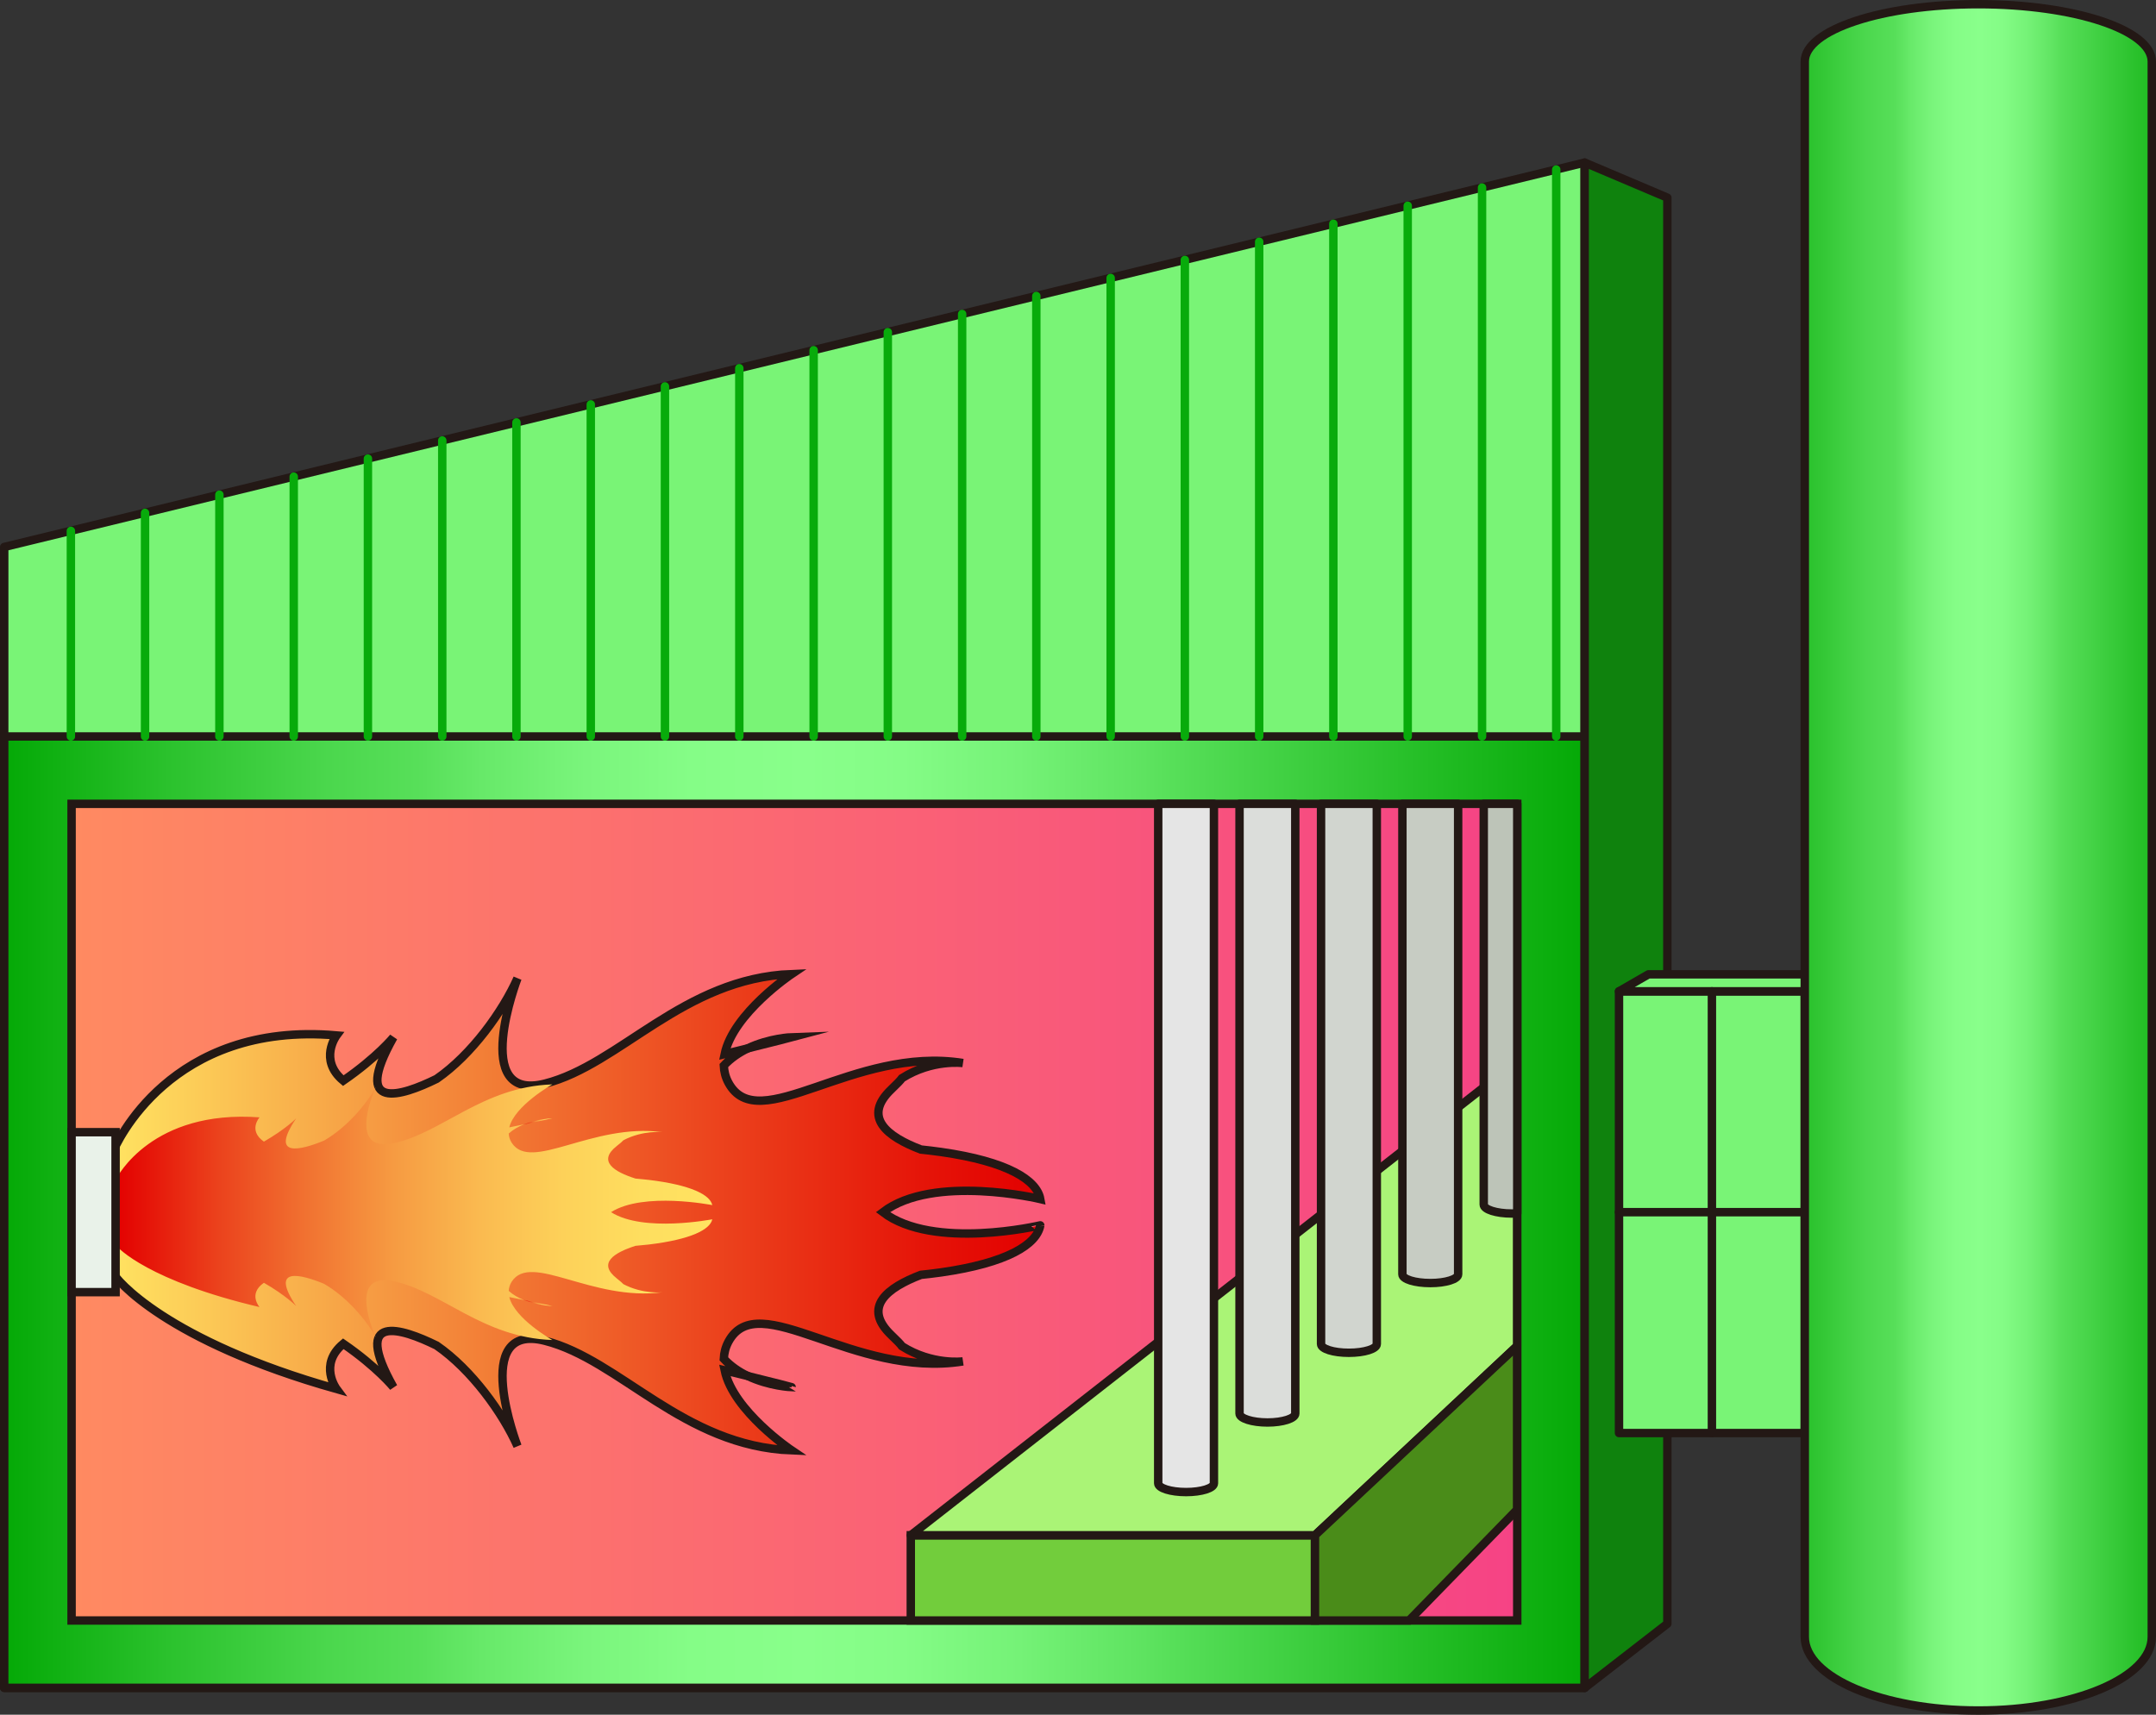 <?xml version="1.0" encoding="UTF-8" standalone="no"?>
<svg
   xmlns:dc="http://purl.org/dc/elements/1.1/"
   xmlns:cc="http://creativecommons.org/ns#"
   xmlns:rdf="http://www.w3.org/1999/02/22-rdf-syntax-ns#"
   xmlns:svg="http://www.w3.org/2000/svg"
   xmlns="http://www.w3.org/2000/svg"
   xmlns:sodipodi="http://sodipodi.sourceforge.net/DTD/sodipodi-0.dtd"
   xmlns:inkscape="http://www.inkscape.org/namespaces/inkscape"
   version="1.1"
   id="图层_1"
   x="0px"
   y="0px"
   width="128.017px"
   height="101.833px"
   viewBox="202.206 1134.716 128.017 101.833"
   enable-background="new 202.206 1134.716 128.017 101.833"
   xml:space="preserve"
   sodipodi:docname="01-71.svg"><rect x="202.206" y="1134.716" width="128.017" height="101.833" fill="#333333" stroke="none"/><defs
   id="defs250" /><sodipodi:namedview
   pagecolor="#ffffff"
   bordercolor="#666666"
   borderopacity="1"
   objecttolerance="10"
   gridtolerance="10"
   guidetolerance="10"
   inkscape:pageopacity="0"
   inkscape:pageshadow="2"
   inkscape:window-width="640"
   inkscape:window-height="480"
   id="namedview248" />
<g
   id="g245">
	
		<polygon
   fill="#79F476"
   stroke="#231815"
   stroke-width="0.5"
   stroke-linecap="round"
   stroke-linejoin="round"
   stroke-miterlimit="10"
   points="   296.299,1144.371 202.456,1167.2 202.456,1234.954 296.299,1234.954  "
   id="polygon2" />
	
		<linearGradient
   id="SVGID_1_"
   gradientUnits="userSpaceOnUse"
   x1="194.056"
   y1="283.395"
   x2="287.9"
   y2="283.395"
   gradientTransform="matrix(1 0 0 -1 8.4 1490.099)">
		<stop
   offset="0"
   style="stop-color:#04A906"
   id="stop4" />
		<stop
   offset="0.104"
   style="stop-color:#2BC22D"
   id="stop6" />
		<stop
   offset="0.205"
   style="stop-color:#4BD74D"
   id="stop8" />
		<stop
   offset="0.261"
   style="stop-color:#57DF59"
   id="stop10" />
		<stop
   offset="0.302"
   style="stop-color:#67E969"
   id="stop12" />
		<stop
   offset="0.368"
   style="stop-color:#7AF57C"
   id="stop14" />
		<stop
   offset="0.435"
   style="stop-color:#85FD87"
   id="stop16" />
		<stop
   offset="0.507"
   style="stop-color:#89FF8B"
   id="stop18" />
		<stop
   offset="0.569"
   style="stop-color:#84FC86"
   id="stop20" />
		<stop
   offset="0.642"
   style="stop-color:#75F277"
   id="stop22" />
		<stop
   offset="0.721"
   style="stop-color:#5EE360"
   id="stop24" />
		<stop
   offset="0.739"
   style="stop-color:#57DF59"
   id="stop26" />
		<stop
   offset="1"
   style="stop-color:#04A906"
   id="stop28" />
	</linearGradient>
	
		<rect
   x="202.456"
   y="1178.454"
   fill="url(#SVGID_1_)"
   stroke="#231815"
   stroke-width="0.5"
   stroke-linecap="round"
   stroke-linejoin="round"
   stroke-miterlimit="10"
   width="93.844"
   height="56.5"
   id="rect31" />
	
		<linearGradient
   id="SVGID_2_"
   gradientUnits="userSpaceOnUse"
   x1="198.056"
   y1="283.395"
   x2="283.896"
   y2="283.395"
   gradientTransform="matrix(1 0 0 -1 8.4 1490.099)">
		<stop
   offset="0"
   style="stop-color:#FF8A61"
   id="stop33" />
		<stop
   offset="1"
   style="stop-color:#F64385"
   id="stop35" />
	</linearGradient>
	
		<rect
   x="206.456"
   y="1182.454"
   fill="url(#SVGID_2_)"
   stroke="#231815"
   stroke-width="0.5"
   stroke-miterlimit="10"
   width="85.84"
   height="48.5"
   id="rect38" />
	<g
   id="g79">
		
			<linearGradient
   id="SVGID_3_"
   gradientUnits="userSpaceOnUse"
   x1="238.19"
   y1="273.339"
   x2="240.812"
   y2="273.339"
   gradientTransform="matrix(1 0 0 -1 8.4 1490.099)">
			<stop
   offset="0"
   style="stop-color:#FFE361"
   id="stop40" />
			<stop
   offset="0.306"
   style="stop-color:#F59540"
   id="stop42" />
			<stop
   offset="0.642"
   style="stop-color:#EC451E"
   id="stop44" />
			<stop
   offset="0.882"
   style="stop-color:#E51308"
   id="stop46" />
			<stop
   offset="1"
   style="stop-color:#E30000"
   id="stop48" />
		</linearGradient>
		<path
   fill="url(#SVGID_3_)"
   stroke="#231815"
   stroke-width="0.5"
   stroke-miterlimit="10"
   d="M246.59,1216.426    c1.294,0.621,2.622,0.67,2.622,0.67S248.175,1216.817,246.59,1216.426z"
   id="path51" />
		
			<linearGradient
   id="SVGID_4_"
   gradientUnits="userSpaceOnUse"
   x1="238.19"
   y1="293.45"
   x2="240.812"
   y2="293.45"
   gradientTransform="matrix(1 0 0 -1 8.4 1490.099)">
			<stop
   offset="0"
   style="stop-color:#FFE361"
   id="stop53" />
			<stop
   offset="0.306"
   style="stop-color:#F59540"
   id="stop55" />
			<stop
   offset="0.642"
   style="stop-color:#EC451E"
   id="stop57" />
			<stop
   offset="0.882"
   style="stop-color:#E51308"
   id="stop59" />
			<stop
   offset="1"
   style="stop-color:#E30000"
   id="stop61" />
		</linearGradient>
		<path
   fill="url(#SVGID_4_)"
   stroke="#231815"
   stroke-width="0.5"
   stroke-miterlimit="10"
   d="M246.59,1196.983    c1.585-0.393,2.622-0.668,2.622-0.668S247.884,1196.362,246.59,1196.983z"
   id="path64" />
		
			<linearGradient
   id="SVGID_5_"
   gradientUnits="userSpaceOnUse"
   x1="200.502"
   y1="283.394"
   x2="255.574"
   y2="283.394"
   gradientTransform="matrix(1 0 0 -1 8.4 1490.099)">
			<stop
   offset="0"
   style="stop-color:#FFE361"
   id="stop66" />
			<stop
   offset="0.306"
   style="stop-color:#F59540"
   id="stop68" />
			<stop
   offset="0.642"
   style="stop-color:#EC451E"
   id="stop70" />
			<stop
   offset="0.882"
   style="stop-color:#E51308"
   id="stop72" />
			<stop
   offset="1"
   style="stop-color:#E30000"
   id="stop74" />
		</linearGradient>
		<path
   fill="url(#SVGID_5_)"
   stroke="#231815"
   stroke-width="0.5"
   stroke-miterlimit="10"
   d="M254.63,1206.704    c3-2.288,9.344-0.78,9.344-0.78c-0.203-1.127-1.938-2.229-5.882-2.793c-0.434-0.062-0.833-0.107-1.206-0.147    c-1.985-0.755-3.52-1.913-1.737-3.594c0.33-0.313,0.522-0.517,0.615-0.644c1.8-1.141,3.619-0.899,3.619-0.899    c-6.521-1.037-12.136,4.461-13.92,1.177c-0.181-0.334-0.264-0.678-0.279-1.025c0.412-0.442,0.905-0.772,1.407-1.014    c-0.417,0.104-0.87,0.215-1.355,0.331c0.504-2.423,3.979-4.754,3.979-4.754c-6.445,0.251-10.194,5.383-14.657,6.509    c-4.465,1.127-1.625-6.258-1.625-6.258c-0.865,1.946-2.713,4.537-4.802,5.975c-2.109,1.037-5.066,1.983-2.563-2.471    c0,0-0.968,1.191-2.979,2.577c-1.486-1.231-0.4-2.688-0.4-2.688c-9.896-0.866-13.116,6.525-13.27,6.893    c-0.006,0-0.011,0.001-0.016,0.001v0.033v7.147v0.033c0.005,0,0.01,0,0.016,0c0.152,0.367,3.124,4.029,13.27,6.893    c0,0-1.086-1.457,0.4-2.688c2.013,1.386,2.979,2.58,2.979,2.58c-2.502-4.456,0.454-3.511,2.563-2.474    c2.089,1.438,3.937,4.028,4.802,5.976c0,0-2.841-7.386,1.625-6.259c4.462,1.129,8.211,6.259,14.657,6.51    c0,0-3.476-2.333-3.979-4.754c0.485,0.115,0.938,0.227,1.355,0.33c-0.502-0.24-0.995-0.569-1.407-1.014    c0.016-0.348,0.099-0.691,0.279-1.025c1.784-3.282,7.398,2.215,13.92,1.178c0,0-1.819,0.24-3.619-0.9    c-0.093-0.128-0.286-0.33-0.615-0.641c-1.781-1.685-0.248-2.841,1.737-3.599c0.373-0.038,0.772-0.085,1.206-0.146    c3.943-0.563,5.679-1.666,5.882-2.793C263.974,1207.485,257.629,1208.991,254.63,1206.704z"
   id="path77" />
	</g>
	<g
   id="g144">
		
			<linearGradient
   id="SVGID_6_"
   gradientUnits="userSpaceOnUse"
   x1="224.916"
   y1="278.002"
   x2="226.603"
   y2="278.002"
   gradientTransform="matrix(1 0 0 -1 8.4 1490.099)">
			<stop
   offset="0"
   style="stop-color:#E30000"
   id="stop81" />
			<stop
   offset="0.018"
   style="stop-color:#E40703"
   id="stop83" />
			<stop
   offset="0.169"
   style="stop-color:#EB411C"
   id="stop85" />
			<stop
   offset="0.32"
   style="stop-color:#F17231"
   id="stop87" />
			<stop
   offset="0.467"
   style="stop-color:#F69B42"
   id="stop89" />
			<stop
   offset="0.611"
   style="stop-color:#FABA50"
   id="stop91" />
			<stop
   offset="0.75"
   style="stop-color:#FDD159"
   id="stop93" />
			<stop
   offset="0.882"
   style="stop-color:#FEDE5F"
   id="stop95" />
			<stop
   offset="1"
   style="stop-color:#FFE361"
   id="stop97" />
		</linearGradient>
		<path
   fill="url(#SVGID_6_)"
   d="M233.316,1211.918c0.833,0.334,1.688,0.359,1.688,0.359S234.336,1212.131,233.316,1211.918z"
   id="path100" />
		
			<linearGradient
   id="SVGID_7_"
   gradientUnits="userSpaceOnUse"
   x1="224.916"
   y1="288.788"
   x2="226.603"
   y2="288.788"
   gradientTransform="matrix(1 0 0 -1 8.4 1490.099)">
			<stop
   offset="0"
   style="stop-color:#E30000"
   id="stop102" />
			<stop
   offset="0.018"
   style="stop-color:#E40703"
   id="stop104" />
			<stop
   offset="0.169"
   style="stop-color:#EB411C"
   id="stop106" />
			<stop
   offset="0.32"
   style="stop-color:#F17231"
   id="stop108" />
			<stop
   offset="0.467"
   style="stop-color:#F69B42"
   id="stop110" />
			<stop
   offset="0.611"
   style="stop-color:#FABA50"
   id="stop112" />
			<stop
   offset="0.75"
   style="stop-color:#FDD159"
   id="stop114" />
			<stop
   offset="0.882"
   style="stop-color:#FEDE5F"
   id="stop116" />
			<stop
   offset="1"
   style="stop-color:#FFE361"
   id="stop118" />
		</linearGradient>
		<path
   fill="url(#SVGID_7_)"
   d="M233.316,1201.49c1.021-0.212,1.688-0.358,1.688-0.358S234.148,1201.155,233.316,1201.49z"
   id="path121" />
		
			<linearGradient
   id="SVGID_8_"
   gradientUnits="userSpaceOnUse"
   x1="200.67"
   y1="283.394"
   x2="236.099"
   y2="283.394"
   gradientTransform="matrix(1 0 0 -1 8.4 1490.099)">
			<stop
   offset="0"
   style="stop-color:#E30000"
   id="stop123" />
			<stop
   offset="0.018"
   style="stop-color:#E40703"
   id="stop125" />
			<stop
   offset="0.169"
   style="stop-color:#EB411C"
   id="stop127" />
			<stop
   offset="0.32"
   style="stop-color:#F17231"
   id="stop129" />
			<stop
   offset="0.467"
   style="stop-color:#F69B42"
   id="stop131" />
			<stop
   offset="0.611"
   style="stop-color:#FABA50"
   id="stop133" />
			<stop
   offset="0.75"
   style="stop-color:#FDD159"
   id="stop135" />
			<stop
   offset="0.882"
   style="stop-color:#FEDE5F"
   id="stop137" />
			<stop
   offset="1"
   style="stop-color:#FFE361"
   id="stop139" />
		</linearGradient>
		<path
   fill="url(#SVGID_8_)"
   d="M238.488,1206.704c1.931-1.227,6.012-0.419,6.012-0.419c-0.13-0.604-1.248-1.196-3.784-1.499    c-0.279-0.031-0.536-0.058-0.776-0.077c-1.276-0.405-2.264-1.026-1.117-1.93c0.213-0.167,0.337-0.275,0.396-0.344    c1.157-0.612,2.328-0.484,2.328-0.484c-4.196-0.557-7.809,2.396-8.956,0.634c-0.117-0.181-0.169-0.364-0.179-0.551    c0.265-0.238,0.582-0.416,0.905-0.544c-0.269,0.056-0.56,0.114-0.872,0.178c0.323-1.301,2.56-2.552,2.56-2.552    c-4.147,0.137-6.559,2.889-9.429,3.492c-2.873,0.604-1.046-3.355-1.046-3.355c-0.557,1.042-1.745,2.432-3.089,3.204    c-1.356,0.557-3.259,1.063-1.648-1.325c0,0-0.623,0.64-1.917,1.383c-0.957-0.662-0.259-1.442-0.259-1.442    c-6.366-0.466-8.438,3.501-8.536,3.696c-0.003,0-0.007,0-0.011,0v0.019v3.837v0.019c0.004,0,0.007,0,0.011,0    c0.099,0.196,2.009,2.161,8.536,3.696c0,0-0.698-0.78,0.259-1.442c1.294,0.742,1.917,1.383,1.917,1.383    c-1.61-2.39,0.292-1.882,1.648-1.325c1.345,0.772,2.533,2.163,3.089,3.204c0,0-1.827-3.961,1.046-3.355    c2.87,0.604,5.281,3.355,9.429,3.492c0,0-2.235-1.251-2.56-2.551c0.313,0.062,0.604,0.12,0.872,0.177    c-0.323-0.129-0.641-0.306-0.905-0.544c0.01-0.187,0.063-0.37,0.179-0.551c1.147-1.762,4.76,1.189,8.956,0.634    c0,0-1.171,0.128-2.328-0.484c-0.06-0.067-0.184-0.177-0.396-0.344c-1.146-0.902-0.159-1.523,1.117-1.931    c0.24-0.021,0.497-0.045,0.776-0.076c2.537-0.303,3.654-0.896,3.784-1.499C244.499,1207.123,240.418,1207.931,238.488,1206.704z"
   id="path142" />
	</g>
	
		<rect
   x="206.456"
   y="1201.954"
   fill="#E9F2E9"
   stroke="#231815"
   stroke-width="0.5"
   stroke-miterlimit="10"
   width="2.613"
   height="9.5"
   id="rect146" />
	
		<rect
   x="256.286"
   y="1225.892"
   fill="#72CD3C"
   stroke="#231815"
   stroke-width="0.5"
   stroke-miterlimit="10"
   width="24"
   height="5.063"
   id="rect148" />
	
		<polygon
   fill="#AAF476"
   stroke="#231815"
   stroke-width="0.5"
   stroke-linecap="round"
   stroke-linejoin="round"
   stroke-miterlimit="10"
   points="   280.286,1225.892 256.286,1225.892 292.286,1197.74 292.286,1214.655  "
   id="polygon150" />
	<polygon
   fill="#4A8C19"
   stroke="#231815"
   stroke-width="0.5"
   stroke-miterlimit="10"
   points="292.286,1224.371 285.87,1230.954    280.286,1230.954 280.286,1225.892 292.286,1214.655  "
   id="polygon152" />
	
		<path
   fill="#E5E5E5"
   stroke="#231815"
   stroke-width="0.5"
   stroke-linecap="round"
   stroke-linejoin="round"
   stroke-miterlimit="10"
   d="   M270.977,1182.454v40.352c0,0.288,0.741,0.521,1.655,0.521s1.654-0.232,1.654-0.521v-40.352H270.977z"
   id="path154" />
	
		<path
   fill="#DBDDDA"
   stroke="#231815"
   stroke-width="0.5"
   stroke-linecap="round"
   stroke-linejoin="round"
   stroke-miterlimit="10"
   d="   M279.116,1182.454v36.21c0,0.29-0.74,0.53-1.65,0.53s-1.66-0.24-1.66-0.53v-36.21H279.116z"
   id="path156" />
	
		<path
   fill="#D1D5CF"
   stroke="#231815"
   stroke-width="0.5"
   stroke-linecap="round"
   stroke-linejoin="round"
   stroke-miterlimit="10"
   d="   M283.956,1182.454v32.08c0,0.29-0.74,0.521-1.66,0.521c-0.91,0-1.65-0.229-1.65-0.521v-32.08H283.956z"
   id="path158" />
	
		<path
   fill="#C7CCC3"
   stroke="#231815"
   stroke-width="0.5"
   stroke-linecap="round"
   stroke-linejoin="round"
   stroke-miterlimit="10"
   d="   M288.786,1182.454v27.94c0,0.29-0.74,0.52-1.65,0.52c-0.92,0-1.66-0.229-1.66-0.52v-27.94H288.786z"
   id="path160" />
	
		<path
   fill="#BDC4B8"
   stroke="#231815"
   stroke-width="0.5"
   stroke-linecap="round"
   stroke-linejoin="round"
   stroke-miterlimit="10"
   d="   M292.296,1182.454v24.32c-0.11,0.01-0.22,0.01-0.33,0.01c-0.91,0-1.66-0.239-1.66-0.53v-23.8H292.296L292.296,1182.454z"
   id="path162" />
	
		<line
   fill="none"
   stroke="#08AB0B"
   stroke-width="0.5"
   stroke-linecap="round"
   stroke-linejoin="round"
   stroke-miterlimit="10"
   x1="206.415"
   y1="1178.454"
   x2="206.415"
   y2="1166.244"
   id="line164" />
	
		<line
   fill="none"
   stroke="#08AB0B"
   stroke-width="0.5"
   stroke-linecap="round"
   stroke-linejoin="round"
   stroke-miterlimit="10"
   x1="210.819"
   y1="1178.454"
   x2="210.819"
   y2="1165.175"
   id="line166" />
	
		<line
   fill="none"
   stroke="#08AB0B"
   stroke-width="0.5"
   stroke-linecap="round"
   stroke-linejoin="round"
   stroke-miterlimit="10"
   x1="215.233"
   y1="1178.454"
   x2="215.233"
   y2="1164.094"
   id="line168" />
	
		<line
   fill="none"
   stroke="#08AB0B"
   stroke-width="0.5"
   stroke-linecap="round"
   stroke-linejoin="round"
   stroke-miterlimit="10"
   x1="219.648"
   y1="1178.454"
   x2="219.648"
   y2="1163.024"
   id="line170" />
	
		<line
   fill="none"
   stroke="#08AB0B"
   stroke-width="0.5"
   stroke-linecap="round"
   stroke-linejoin="round"
   stroke-miterlimit="10"
   x1="224.052"
   y1="1178.454"
   x2="224.052"
   y2="1161.954"
   id="line172" />
	
		<line
   fill="none"
   stroke="#08AB0B"
   stroke-width="0.5"
   stroke-linecap="round"
   stroke-linejoin="round"
   stroke-miterlimit="10"
   x1="228.466"
   y1="1178.454"
   x2="228.466"
   y2="1160.875"
   id="line174" />
	
		<line
   fill="none"
   stroke="#08AB0B"
   stroke-width="0.5"
   stroke-linecap="round"
   stroke-linejoin="round"
   stroke-miterlimit="10"
   x1="232.871"
   y1="1178.454"
   x2="232.871"
   y2="1159.804"
   id="line176" />
	
		<line
   fill="none"
   stroke="#08AB0B"
   stroke-width="0.5"
   stroke-linecap="round"
   stroke-linejoin="round"
   stroke-miterlimit="10"
   x1="237.285"
   y1="1178.454"
   x2="237.285"
   y2="1158.734"
   id="line178" />
	
		<line
   fill="none"
   stroke="#08AB0B"
   stroke-width="0.5"
   stroke-linecap="round"
   stroke-linejoin="round"
   stroke-miterlimit="10"
   x1="241.689"
   y1="1178.454"
   x2="241.689"
   y2="1157.664"
   id="line180" />
	
		<line
   fill="none"
   stroke="#08AB0B"
   stroke-width="0.5"
   stroke-linecap="round"
   stroke-linejoin="round"
   stroke-miterlimit="10"
   x1="246.104"
   y1="1178.454"
   x2="246.104"
   y2="1156.584"
   id="line182" />
	
		<line
   fill="none"
   stroke="#08AB0B"
   stroke-width="0.5"
   stroke-linecap="round"
   stroke-linejoin="round"
   stroke-miterlimit="10"
   x1="250.518"
   y1="1178.454"
   x2="250.518"
   y2="1155.514"
   id="line184" />
	
		<line
   fill="none"
   stroke="#08AB0B"
   stroke-width="0.5"
   stroke-linecap="round"
   stroke-linejoin="round"
   stroke-miterlimit="10"
   x1="254.922"
   y1="1178.454"
   x2="254.922"
   y2="1154.444"
   id="line186" />
	
		<line
   fill="none"
   stroke="#08AB0B"
   stroke-width="0.5"
   stroke-linecap="round"
   stroke-linejoin="round"
   stroke-miterlimit="10"
   x1="259.336"
   y1="1178.454"
   x2="259.336"
   y2="1153.364"
   id="line188" />
	
		<line
   fill="none"
   stroke="#08AB0B"
   stroke-width="0.5"
   stroke-linecap="round"
   stroke-linejoin="round"
   stroke-miterlimit="10"
   x1="263.74"
   y1="1178.454"
   x2="263.74"
   y2="1152.295"
   id="line190" />
	
		<line
   fill="none"
   stroke="#08AB0B"
   stroke-width="0.5"
   stroke-linecap="round"
   stroke-linejoin="round"
   stroke-miterlimit="10"
   x1="268.154"
   y1="1178.454"
   x2="268.154"
   y2="1151.224"
   id="line192" />
	
		<line
   fill="none"
   stroke="#08AB0B"
   stroke-width="0.5"
   stroke-linecap="round"
   stroke-linejoin="round"
   stroke-miterlimit="10"
   x1="272.559"
   y1="1178.454"
   x2="272.559"
   y2="1150.154"
   id="line194" />
	
		<line
   fill="none"
   stroke="#08AB0B"
   stroke-width="0.5"
   stroke-linecap="round"
   stroke-linejoin="round"
   stroke-miterlimit="10"
   x1="276.973"
   y1="1178.454"
   x2="276.973"
   y2="1149.074"
   id="line196" />
	
		<line
   fill="none"
   stroke="#08AB0B"
   stroke-width="0.5"
   stroke-linecap="round"
   stroke-linejoin="round"
   stroke-miterlimit="10"
   x1="281.377"
   y1="1178.454"
   x2="281.377"
   y2="1148.005"
   id="line198" />
	
		<line
   fill="none"
   stroke="#08AB0B"
   stroke-width="0.5"
   stroke-linecap="round"
   stroke-linejoin="round"
   stroke-miterlimit="10"
   x1="285.792"
   y1="1178.454"
   x2="285.792"
   y2="1146.935"
   id="line200" />
	
		<line
   fill="none"
   stroke="#08AB0B"
   stroke-width="0.5"
   stroke-linecap="round"
   stroke-linejoin="round"
   stroke-miterlimit="10"
   x1="290.206"
   y1="1178.454"
   x2="290.206"
   y2="1145.854"
   id="line202" />
	
		<line
   fill="none"
   stroke="#08AB0B"
   stroke-width="0.5"
   stroke-linecap="round"
   stroke-linejoin="round"
   stroke-miterlimit="10"
   x1="294.61"
   y1="1178.454"
   x2="294.61"
   y2="1144.784"
   id="line204" />
	
		<polygon
   fill="#0F820D"
   stroke="#231815"
   stroke-width="0.5"
   stroke-linecap="round"
   stroke-linejoin="round"
   stroke-miterlimit="10"
   points="   301.209,1146.454 296.299,1144.371 296.299,1234.954 301.209,1231.146  "
   id="polygon206" />
	
		<rect
   x="298.338"
   y="1193.588"
   fill="#79F476"
   stroke="#231815"
   stroke-width="0.5"
   stroke-linecap="round"
   stroke-linejoin="round"
   stroke-miterlimit="10"
   width="11.03"
   height="26.233"
   id="rect208" />
	
		<polygon
   fill="#79F476"
   stroke="#231815"
   stroke-width="0.5"
   stroke-linecap="round"
   stroke-linejoin="round"
   stroke-miterlimit="10"
   points="   309.369,1193.588 298.338,1193.588 300.088,1192.579 311.119,1192.579  "
   id="polygon210" />
	
		<line
   fill="none"
   stroke="#231815"
   stroke-width="0.5"
   stroke-linecap="round"
   stroke-linejoin="round"
   stroke-miterlimit="10"
   x1="303.854"
   y1="1193.588"
   x2="303.854"
   y2="1219.821"
   id="line212" />
	
		<line
   fill="none"
   stroke="#231815"
   stroke-width="0.5"
   stroke-linecap="round"
   stroke-linejoin="round"
   stroke-miterlimit="10"
   x1="298.338"
   y1="1206.704"
   x2="309.369"
   y2="1206.704"
   id="line214" />
	
		<linearGradient
   id="SVGID_9_"
   gradientUnits="userSpaceOnUse"
   x1="300.969"
   y1="304.467"
   x2="321.573"
   y2="304.467"
   gradientTransform="matrix(1 0 0 -1 8.4 1490.099)">
		<stop
   offset="0"
   style="stop-color:#29C12B"
   id="stop216" />
		<stop
   offset="0.01"
   style="stop-color:#2BC22D"
   id="stop218" />
		<stop
   offset="0.171"
   style="stop-color:#4BD74D"
   id="stop220" />
		<stop
   offset="0.261"
   style="stop-color:#57DF59"
   id="stop222" />
		<stop
   offset="0.302"
   style="stop-color:#67E969"
   id="stop224" />
		<stop
   offset="0.368"
   style="stop-color:#7AF57C"
   id="stop226" />
		<stop
   offset="0.435"
   style="stop-color:#85FD87"
   id="stop228" />
		<stop
   offset="0.507"
   style="stop-color:#89FF8B"
   id="stop230" />
		<stop
   offset="0.569"
   style="stop-color:#84FC86"
   id="stop232" />
		<stop
   offset="0.642"
   style="stop-color:#75F277"
   id="stop234" />
		<stop
   offset="0.721"
   style="stop-color:#5EE360"
   id="stop236" />
		<stop
   offset="0.739"
   style="stop-color:#57DF59"
   id="stop238" />
		<stop
   offset="1"
   style="stop-color:#20BB22"
   id="stop240" />
	</linearGradient>
	
		<path
   fill="url(#SVGID_9_)"
   stroke="#231815"
   stroke-width="0.5"
   stroke-linecap="round"
   stroke-linejoin="round"
   stroke-miterlimit="10"
   d="   M319.671,1134.966c-5.689,0-10.303,1.523-10.303,3.405v93.553c0,2.417,4.612,4.375,10.303,4.375c5.689,0,10.302-1.958,10.302-4.375   v-93.553C329.973,1136.489,325.361,1134.966,319.671,1134.966z"
   id="path243" />
</g>
</svg>
